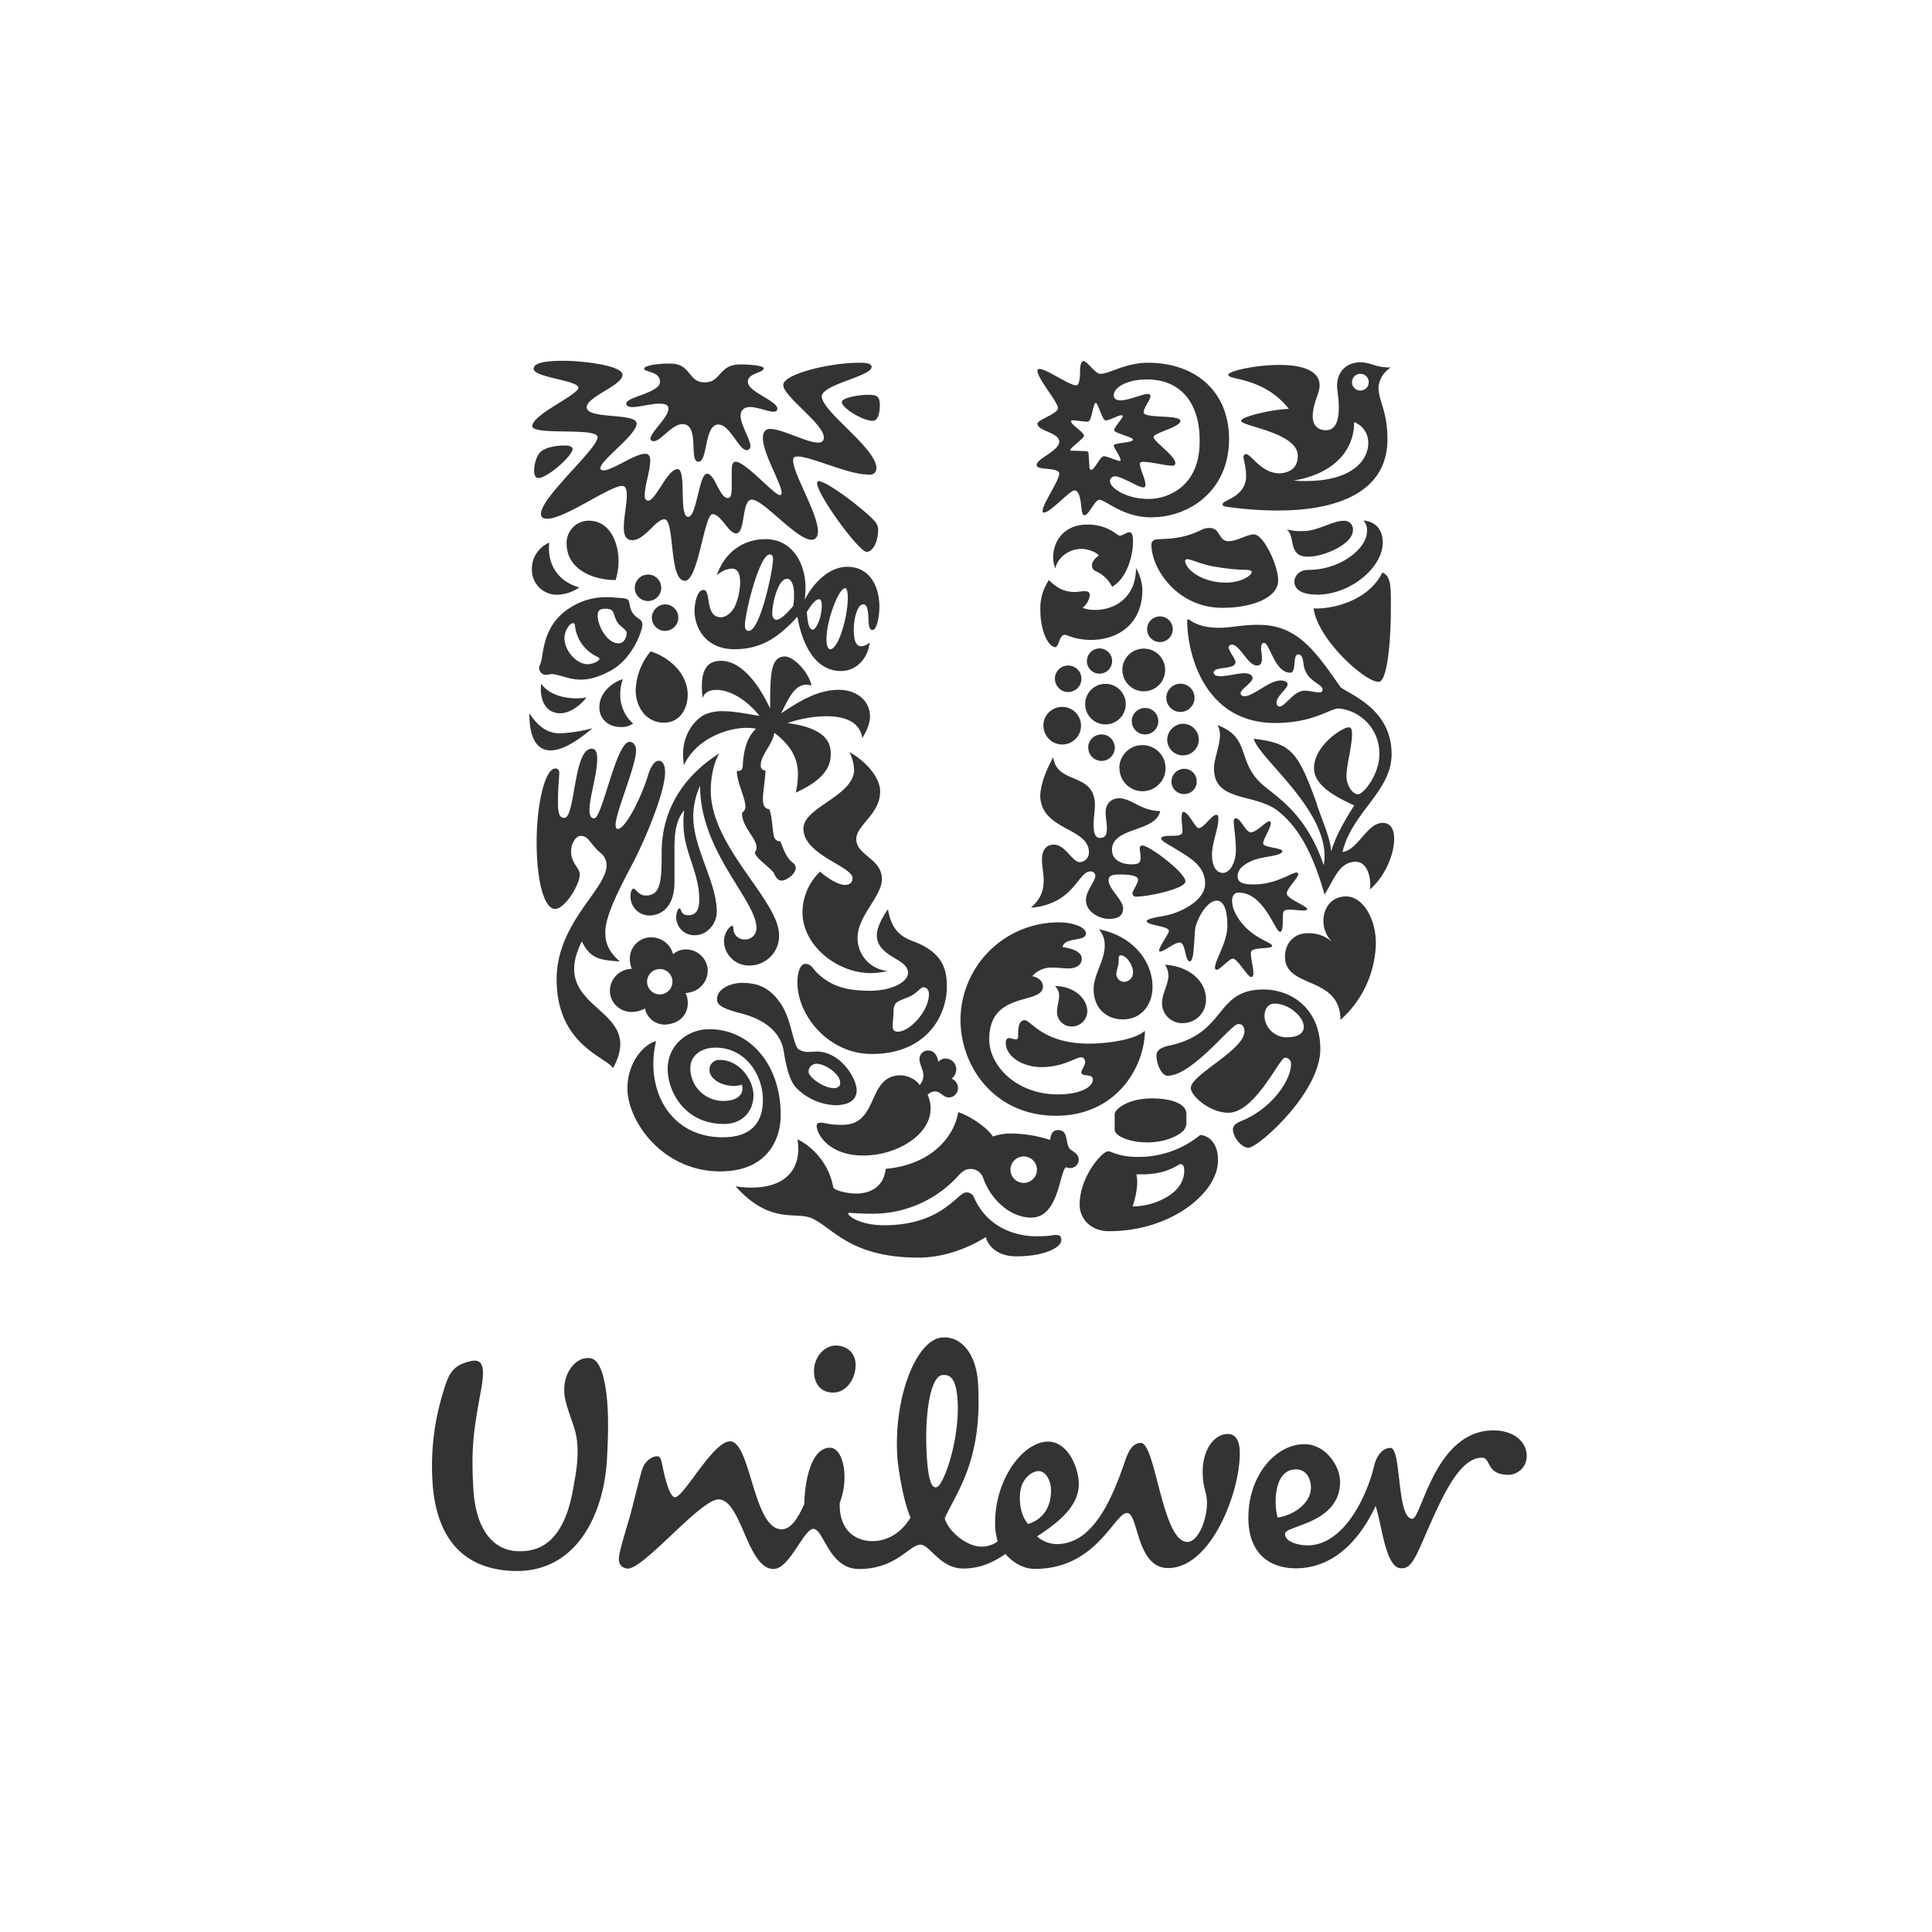 <svg id="Layer_1" data-name="Layer 1" xmlns="http://www.w3.org/2000/svg" viewBox="0 0 647.86 647.86"><defs><style>.cls-1{fill:#333}</style></defs><path class="cls-1" d="M292.46 516.78c3.15 0 8.59-1 12.88-7.88-2.43-5.44-4.15-16.32-4.44-20.33-1.28-20.47 6.59-39.65 15.18-40.08 6.3-.43 11.31 5.58 11.88 15.32 1.58 25.48-6.87 36.07-11.16 45.24.71 3.58 6.72 9.59 12.45 9.59 2.15 0 4.58-1 5.3-1.86a20.25 20.25 0 01-.86-6.16c0-14.75 9.45-27.2 17.75-27.2 6.59 0 10.31 8.59 10.31 14.32 0 6.72-5.73 12.16-14 17.46a10.12 10.12 0 006.59 2.58c12 0 18.32-14.46 22.9-27.77.86-2.58 2.29-6.16 5.3-6.16 5 0 7.16 33.21 15.6 33.21 3.58 0 6.59-7.3 6.59-13 0-4.16-1.43-4.59-1.43-10.74 0-6.73 3.58-12.46 8.44-12.46 3 0 4 2.87 4 6.44 0 13.46-9.73 38.52-24.05 38.52-10.74 0-9.88-18.47-13.74-18.47-4.3 0-10.17 18.75-30.93 18.75-3.43 0-7-1.72-9.87-5-5 3.44-9.31 4.87-14.18 4.87-7.73 0-11.16-8-14.31-8-3.73 0-8 8.16-20.62 8.16-10.16 0-11.74-13.45-15.32-13.45-3.15 0-8 13.45-13.31 13.45-8.88 0-10.74-23.33-18.47-23.33-6.16 0-25.34 23.76-30.64 23.19-2.15-.29-3-1.86-2.72-3.87.29-2.86 2.86-10.73 3.87-14.46 1.71-6.44 3.29-13.45 4.15-15.6s3.15-3.87 5-3.72c1 .14 1.29 1.86 1.57 3.29 1 5.15 2.58 10.45 4.16 10.45 3 0 12.74-18.75 18.46-18.75 7 0 7.73 29.49 17.33 29.49 3.15 0 5.44-3.72 7.58-8.45.15-7.73 2.3-18.9 8.59-18.9 4.44 0 6.59 9.88 3.3 18.47-.3 10.26 6.41 12.84 10.87 12.84zm168.36-25.34c-2.58 10.88-10.45 26.77-22.33 26.77-2.72 0-7.59-1-7.59-3.87s18.47-3.29 18.47-17.46c0-5.3-4.87-12.6-12-12.6-9.45 0-18.75 10.31-18.75 24.62 0 12.89 8 17 15.89 17 13.88 0 22.33-11.31 26.77-20.9 2.15 6.3 3.29 20.9 8.59 20.9 2.15 0 3.58-1 6.16-6.73 6.3-14.17 12.45-30.35 20.9-30.35 3.15 0 1.29 5.73 8.87 5.73a6.24 6.24 0 006.16-6.3c0-4.87-4.44-8.59-11.17-8.59-19.75 0-24.05 29.63-27.2 29.63-5.3 0-3.58-23.76-7.3-23.76-3.47.04-5.04 4.05-5.47 5.91zm-139.73-22.05c-.43-5.87-1.72-8.59-5-8.3-4.15.28-6.16 13.45-5.3 27.34.58 9 1.86 10.45 3.15 10.31 2.43-.15 8.06-16.32 7.15-29.35zm-34.22-12.46c-.28-3.43-3-5.72-6.58-5.72-4 0-7.73 4.15-7.3 9.45.28 3.43 2.29 6.3 6.3 6.3 4.71.14 8.01-5.16 7.58-10.03zm65.57 42.95c0-3.58-1.86-6.58-4.15-6.58-1.86 0-6.3 2.15-6.3 8.87 0 5.3 1.86 7.73 2.72 8.88 6.02-1.86 7.73-6.87 7.73-11.17zm82.18-7.15c4.44 0 5.73 5.29 4.58 8.44-1 3.15-4.87 6.73-10.74 7.73-1.14-3.15-1.86-16.17 6.16-16.17zm-242.38-14.89c-.57-1.87-2.29-6.16-2.86-9.45-1-7 2.58-11.6 6-12.74 3.72-1 5.3.85 6.73 5.29 1.86 6.73 2.15 15.61 1.43 28.21-.86 17.32-9.45 38.08-30.92 37.65-18.47-.43-26.77-12.46-27.63-30.78a83.2 83.2 0 013.72-29.49c1.86-6.59 3.58-8.88 9.45-10.17 4.58-.86 4.15 4 3.15 9.74-2.29 12.59-3.44 18.75-2.58 33.07.86 15.17 7.73 21 15.32 21 11.31.29 16.46-9.3 18.47-22.9 2.16-10.84.87-16.14-.28-19.43zM440.49 204c1.43 10.6 17.47 24.91 21.91 24.63 2.86-.29 4-13.89 4-24.63 0-6.16.29-10.88-2.86-12-5.15 10.39-18.61 12.39-23.05 12zm1-4.58c11.6 0 22.19-9.31 22.19-17.47 0-3.86-1.86-6.87-6.44-7.44a5.08 5.08 0 011.15 3.58c0 6.15-9.31 13-19.47 13-3.73 0-4.87 2.57-4.87 3.86 0 3.05 3 4.43 7.44 4.43zm-2.43-12.74c-1.58 0-3.87 0-5-2.44-1-2-.72-5.29-2.58-6.72a18.64 18.64 0 005.44.57c5 0 9.88-3.44 13.6-3.44a2.85 2.85 0 013.15 3.15c-.01 4.83-10.03 8.84-14.61 8.84zm-249.82 87.58c3.72 0 3-23.2 9.16-23.2 1.43 0 1.86 1.43 1.86 3.3 0 5.29-2.58 13-2.58 17.17 0 2.15.58 2.87 1.58 2.87 2.72 0 7.3-25.63 11.88-25.63 1.43 0 2.15 1.43 2.15 2.86 0 5.3-6.87 20.76-6.87 25.06 0 .71.28 1.29.71 1.29 2.86 0 8.45-12 10.17-18 1-3.15 2.29-4.87 3.58-4.87s2.14 1.29 2.14 3.87c0 6-5.58 20.18-10.45 29.77-3.72 7.16-9.59 17.76-9.59 23.77 0 3 .57 6.16 4.87 9.88-7.16-.43-10-1.15-12.74-6.73-11.89 23.77 22 21.47 10.45 42.52-2.15-3.72-18.9-7.73-18.9-29.78 0-19 16.75-30.21 16.75-38.22a5.25 5.25 0 00-2-4.16c-3.72-3.15-3.86-5.72-6.72-5.72-2.15 0-4.73 4.87-2 9.3.86 1.44 1.72 2.29 1.72 3.73 0 3.15-4.87 11.45-8.3 11.45s-6.16-8.59-6.16-22.48c0-12.31 2.72-24.62 6.3-24.62 1 0 1.29.71 1.29 1.57 0 1.43-.43 4.3-.43 9.31-.11 5.26.98 5.69 2.13 5.69z"/><path class="cls-1" d="M217.58 307c4.73 0 8.59-3.44 8.59-11.17v-11.41c0-4.3.29-9.31 3.3-12.74a22.81 22.81 0 00-.29 4.44c0 9.59 5.3 16.17 5.3 25.48 0 3.44-1 5.3-3.73 5.3-2.57 0-2.29-2.29-2.86-2.29s-1.14 1.43-1.14 3a6.06 6.06 0 006.29 6c4 0 7.31-3.73 7.31-7.88 0-10-7.88-21.19-7.88-31.92a25 25 0 012.29-10.31c0 22.19 18.9 38.37 18.9 47.67a3.76 3.76 0 01-3.87 3.87 3.7 3.7 0 01-3.86-3.58c0-.72-.14-1-.43-1-.72 0-2.72 2.29-2.72 5.15a8.34 8.34 0 008.59 8.16 9.94 9.94 0 009.88-10.16c0-11.74-22.91-29.5-22.91-48.54 0-3.29.57-8.44 2.86-12.45-14.74 9.45-19.32 22-19.32 33.21 0 9.59-.29 14.46-5.3 14.46-2.58 0-3.29-2.29-4.15-2.29s-1 2-1 2.58a6.35 6.35 0 006.15 6.42zm193.56-111.63c4.87 0 8.59-2.29 8.59-3.58 0-.43-.71-.71-2.15-.71a68.17 68.17 0 01-9.87-1c-4.73-.71-8.31-2.57-9.6-2.57a.64.64 0 00-.71.57c.14 2.85 5.6 7.29 13.74 7.29zM386.8 181.2c1.44-1 7.73.57 15.9-3.44a5.64 5.64 0 012.86-.71c3.86 0 2.86 4.43 6.44 4.43 2.72 0 6.3-2.29 8.45-2.29 3.29 0 8.16 10.45 8.16 15.47 0 5.72-8.59 9.16-18.76 9.16-14.89 0-23.76-12.89-23.76-21.33a1.79 1.79 0 01.71-1.29zM220 349.13c-3.73.86-9.6 6.73-9.6 15.89 0 10.88 11.74 27.78 31.07 27.78 16.32 0 20.33-11.31 20.33-18.9 0-16.9-10.31-28.78-23.91-28.78-7.3 0-14 5.3-14 13.32 0 7.44 5.59 18.46 18.9 18.46 6.3 0 9.88-4.43 9.88-9.59 0-5-4.58-11.88-11.31-11.88a3.23 3.23 0 00-3.44 3.44c0 2.72 3.72 5.29 8.31 5.29a7.22 7.22 0 002.43-.43 1.91 1.91 0 01.29 1.29c0 2.58-2.44 4.15-6.3 4.15a11 11 0 01-11.17-11c0-4 3.44-6.87 8.45-6.87 9.87 0 15.89 8.87 15.89 17.61 0 7.87-4.3 12.45-13.32 12.45-17.76.13-26.35-15.91-22.5-32.23zm118.84 43.09a4.44 4.44 0 104.44-4.43 4.46 4.46 0 00-4.44 4.43zm8.59 22.34c5.3 0 5-.43 6.73-.43s1.72 1 1.72 1.72c0 2.43-5.44 5.44-15.18 5.44-5.72 0-9.16-3-10.16-6.45-5.58 3.58-14 6.88-22.48 6.88-22.9 0-28.63-9.88-35.79-13.18-5.44-2.43-13.89 2.29-25.62-10.73a33.7 33.7 0 005.29.43c10.31 0 15.75-5 15.75-13a22.36 22.36 0 00-.29-3.15c3.15 1.29 10.31 6.58 12 16 .29 1.15 4.87 2.15 7.73 2.15 4 0 9.16-1.72 9.88-8.3 13.46-1.15 22.48-9 24.34-19 4.72 1.57 10.31 5.87 11.59 8.16a19 19 0 016.73-1 44.65 44.65 0 0112.46 2.15c.28-1.43.43-3.29 2.72-3.29 3.29 0 2.43 3.72 3.58 5.87.57 1.14 3.29 1.72 3.29 4a2.83 2.83 0 01-2.86 2.86 3.27 3.27 0 01-1.29-.29c-2.29.72-2.29 16.9-11.74 16.9-6.87 0-13.32-5.73-16-12.89a4.61 4.61 0 00-4-3.43c-1.72 0-2.72.28-4.87 2.72a38.77 38.77 0 01-28.5 12.3c-3.87 0-6.87-.29-7.59-.29-.43 0-.43.15-.43.29 0 .72 3.87 3.86 12 3.86 19.61 0 24.48-11 27.63-11a2.67 2.67 0 012.57 1.72c4.62 10.54 14.64 12.98 20.79 12.98zm67.72-71.16c-2.29 0-15.32 17.33-23.62 17.33-2 0-3.72-3.87-3.72-6.73 0-1.58 1-2.72 4.58-3.44 19.18-4.29 14.89-18.75 31.35-18.75 9 0 19 6.15 19 20 0 14.75-21 33.07-24 33.07-2.58 0-5.3-3.72-5.3-6.15 0-.72.29-1.72 2.58-2.72 10.74-4.3 16.89-14 16.89-19.05a2 2 0 00-2-2.29c-1.86 0-10 18.47-19 18.47-6.3 0-12.6-5.72-12.6-8.3 0-4.44 18-12.74 18-19-.16-2.29-1.16-2.44-2.16-2.44zm12.17-6.87c-1.58 0-3.29 1.29-3.29 4.3a7.24 7.24 0 004 6.15 6.89 6.89 0 003.29.86c3.29 0 5.87-.86 5.87-3.58-.14-3.58-5.19-7.73-9.87-7.73zM218.58 207.11a4.44 4.44 0 104.44-4.44 4.56 4.56 0 00-4.44 4.44zm-5.72-10a4.44 4.44 0 104.44-4.44 4.46 4.46 0 00-4.44 4.42zm-4 30.64c-2.58.71-7.87 3.86-7.87 9.45 0 4 3.15 6.58 7 6.58a6.77 6.77 0 004.3-1.14 12.9 12.9 0 01-4.3-9.74 14.59 14.59 0 01.86-5.17zm-27.36 1.55a7.14 7.14 0 00-.14 1.72c0 5.3 2.72 8.16 6.44 8.16 2.72 0 6-1.72 8.88-5.3a18.68 18.68 0 01-4 .29c-4.02-.17-8.6-1.29-11.18-4.87zm-4 9.88c0 8.45 2.57 12.45 7.15 12.45 3.58 0 8.31-2.57 14-7.44a49.92 49.92 0 01-10.65 1.72c-3.92 0-7.07-1.58-10.5-6.73zm28.92-44.67a21.08 21.08 0 001-6.44c0-5.3-2.44-13.46-10-13.46a7.43 7.43 0 00-7.42 7.59c0 8.73 8.83 12.31 16.42 12.31zM197 222.72c-3.73 0-7.73-4.59-7.73-8.74 0-2.29 1.71-5 2.86-5 .43 0 .72.29.72 1.15a13 13 0 007.58 10.16c.29.29.58.29.58.57.11.71-2.01 1.86-4.01 1.86zM207.27 209c.72 1 2.87 2.29 2.87 3.15 0 1.58-.86 3.58-2.72 3.58-3.87 0-7-5.87-7-9.31 0-2.14 1.29-2.29 2.87-2.29a3.44 3.44 0 011.71.43c1 .55 1 2.84 2.27 4.44zm-26.19 13.89a2.76 2.76 0 00-.29 1.29 2.42 2.42 0 002.15 2.14 17.91 17.91 0 001.86-.28c2.72 0 5.72 1.86 10 1.86 2.58 0 5.58-.72 9.45-2.72 8-4 11.17-14 11.17-15.61 0-2.14-1.72-1.86-3.15-3.86s-.86-3.72-1.72-4.58c-.58-.57-2.15-.57-4.15-.72a13.48 13.48 0 00-2.44-.14 22.09 22.09 0 00-12.88 3.58c-9.86 6.27-8.57 16.43-10 19.01zm37.08-4.44a21.36 21.36 0 00-5 12.89c0 6 3.73 11 9.45 11 5.44 0 8-4.73 8-9.45-.14-7.6-6.87-12.75-12.45-14.47zM194.25 197a13.79 13.79 0 01-7.3 2.43 8.35 8.35 0 01-8.59-8.59 9.48 9.48 0 015.87-8.88 8.43 8.43 0 00-.15 1.86c0 6.4 3.58 11.26 10.17 13.18zm196.85 37a4.73 4.73 0 104.72-4.73 4.77 4.77 0 00-4.72 4.73zm.29 14a5.3 5.3 0 105.29-5.3 5.47 5.47 0 00-5.29 5.36zm-16 9.59a7.73 7.73 0 107.73-7.73 7.7 7.7 0 00-7.77 7.79zm4.15-15.75a4.44 4.44 0 104.44-4.44 4.47 4.47 0 00-4.48 4.5zm-14.6 8.88a4.44 4.44 0 104.44-4.44 4.45 4.45 0 00-4.48 4.5zm11.45-26.06a7.16 7.16 0 107.16-7.16 7.18 7.18 0 00-7.2 7.22zm8.27-13.66a4.3 4.3 0 104.29-4.3 4.3 4.3 0 00-4.29 4.3zm-20.19 10.73a4.23 4.23 0 104.15-4.29 4.28 4.28 0 00-4.15 4.27zm-.57 14.46a6.8 6.8 0 106.73-6.87 6.75 6.75 0 00-6.73 6.85zm-14 7.16a6.3 6.3 0 106.3-6.3 6.27 6.27 0 00-6.33 6.28zm3.86-15.75a4.44 4.44 0 104.44-4.43 4.46 4.46 0 00-4.47 4.41zm39.09 34.36a4.25 4.25 0 014.15-4.15 4.18 4.18 0 014.29 4.15 4.14 4.14 0 01-4.29 4.3 4.18 4.18 0 01-4.18-4.32zm2.97 128.4c.58 0 1.29.29 1.29 2.29 0 2.44-1.14 5.73-5.15 8.31a22.42 22.42 0 01-12.17 3.58 27.41 27.41 0 001.57-8.17 18.1 18.1 0 00-.28-2.57h1.43c8.88.14 12.6-3.44 13.31-3.44zm.86-11a4.24 4.24 0 001.15-3.29v-2.58c0-3.29-4.87-5.16-11.6-5.16-8.16 0-12.45 3.73-12.45 5.3v5.16c0 2.14 4.86 4.29 11 4.29 4.6-.02 9.04-1.31 11.9-3.74zm5.73 1.29a32.6 32.6 0 01-21.05 7.3c-6 0-8.73-1.86-9.59-1.86-1.14 0-2.29 1.14-3.58 2.57-2.72 3.15-6.15 8.88-6.15 15.32 0 4.44 3.43 8.88 9.87 8.88 20.91 0 36.51-13 36.51-23.62.14-6.18-3.42-8.61-6.01-8.61zm4.01-93.94c0 2.72.86 6 3.72 6 2.29 0 4.29-3.58 4.29-7.44 0-4.44-.71-7.88-.71-9.74 0-.71.29-1.14.71-1.14 1.72.14 3.3 4.72 5 4.72 2 0 5-3.72 6.29-3.72.29 0 .43.43.43.57 0 1.72-2.57 5.44-2.57 6.87s6.44 1.44 6.44 2.58c0 1.72-6.73 1.72-10 3.15s-5 3-5 5.3 2.29 2.72 5.44 2.72c7.44 0 12.74-4 14.31-4a.62.62 0 01.58.57c0 1.15-3.87 4.87-3.87 6.45 0 1.86 6.87 4.15 6.87 5.29-.14.29-.57.43-1.29.43-1.28 0-3.14-.28-4.58-.28-.86 0-1.71.14-2 .57-.72.86.29 6.87-1.29 6.87s-5.3-13.17-13.89-13.17c-1.28 0-2.14 1-2.14 2.72 0 4.44 4.29 9.59 8.44 12 1.86 1.28 5 2.43 5 3.14 0 1.29-7.15.15-7.15 2.3s.85 5 .85 6.87c0 .57-.14 1.29-.71 1.29-1.29 0-4.58-6.16-6.16-6.16-1.29 0-4.29 3.72-5.44 3.72a.65.65 0 01-.57-.71c0-2.58 4.15-8.45 4.15-14 0-2.72-.28-8.45-3.58-8.45-2.72 0-5.72 4.29-7 8.45-.72 2.43-.29 11.88-2 11.88s-1.29-6.3-3.43-6.3c-1.72 0-5.16 3-6.45 3-.28 0-.43-.15-.43-.29 0-1.29 3.3-5.73 3.3-6.59 0-1.71-7.45-1.86-7.45-3.29 0-.71 2.87-1.29 5.59-1.72 5.72-1 14-5.15 14-10.88 0-6.44-6.3-9.3-10.31-11.88-2.15-1.29-4.44-2.43-4.44-3.29s2.72-.86 3.87-.86c1.71 0 3.29-.15 3.29-1.43 0-1-.29-3-.29-4.58 0-1.15.15-2 .58-2 1.71 0 4 5.44 5.15 5.44 1.72 0 4.29-4.44 5.87-4.44.57 0 .71.29.71 1.29.01 3.46-2.13 8.02-2.13 12.17zm-53.26-32.78c1.29 9.44 14 4.72 14 16.17 0 1.72-.43 4.16-.43 6.3 0 2.44.29 4.58 2.15 4.58s2.29-1.28 2.29-3.15c0-1.71-.43-4-.43-5.29 0-3.87 2.86-4.87 4.44-4.87 4.29 0 7.44 4.29 13.88 4.29-1.43 7.16-16.17 5.3-16.17 13 0 3.87 3.86 4.87 6.44 4.87 2.29 0 3.15-.29 3.15-2.29 0-1.15-.29-2.29-.29-3.15a.83.83 0 01.86-.86c2.44 0 14.46 9.16 14.46 12 0 2.57-12.74 5.15-16.46 5.15-1.15 0-1.29-.72-1.29-1.29s1.86-3.15 1.86-4.44c0-1-1.72-1.71-6.16-1.71-2.14 0-3.72.28-3.72 1.86 0 3 4.87 6.73 4.87 9.45 0 2.29-1.29 3.58-4.87 3.58-3 0-7.59-2.3-7.59-6.3 0-3.15 3.15-6.3 3.15-8.16a1.51 1.51 0 00-1.71-1.44c-4.16 0-5.3 10.88-19.9 12.17 2.29-2.14 4.29-4.44 4.29-9.3 0-2.29-.57-4.3-.57-6.87 0-3.3 1.57-5 3.86-5 4.16 0 6.16 5.87 8.88 5.87a3.19 3.19 0 003-3.29c0-8.45-16.32-7.3-16.32-19.18.17-3.11 1.32-7.12 4.33-12.7z"/><path class="cls-1" d="M374.35 326.51a2.63 2.63 0 002.72 2.72 3.06 3.06 0 002.86-3.29c0-2.29-2.15-5.59-4.15-5.59-.86 0-.57 1.29-.72 2.87-.14 1-.71 2.43-.71 3.29zm-5.87-14.89c11.74 2.29 18 11 18 19.33 0 5.73-3.58 10.88-9.88 10.88-5.73 0-9.88-3.87-9.88-10.17 0-4.72 3.72-9.59 3.72-14.46a7.92 7.92 0 00-1.96-5.58zm-14.75 19a4.44 4.44 0 011.43 3.29c0 1.72-.71 3.44-.71 5.3a4.86 4.86 0 004.87 5 5.19 5.19 0 005.29-5.29c-.14-4.11-4.43-8.26-10.88-8.26zm36.94-7.16a7.43 7.43 0 011.14 3.58c0 3.15-2.14 6-2.14 9.31a6.7 6.7 0 007 6.73 7.76 7.76 0 007.73-8c.01-5.99-5.4-11-13.73-11.58zm-34.36-5.87c5.15.72 6.44 2.44 6.44 3.87 0 2.43-2.29 3.29-4.44 3.29-1.57 0-3.29-.28-5.29-.28a8.53 8.53 0 00-6.88 2.86c1.44.29 3.58 1.29 3.58 3.44 0 6.44-18 1.14-18 17.75 0 8.87 9.16 18.47 23 18.47 7.16 0 11.74-2.29 11.74-5 0-2.15-3.86-.72-3.86-2.44 0-.71 1.29-2.29 1.29-3.43 0-.58-.43-1.58-1.29-1.58-2 0-5.87 3.29-13.46 3.29-6 0-11.88-3.43-11.88-8.16 0-1 .43-1.57 1.14-1.57s1.58.43 2.29.43.72-.43.72-1.72 0-4.72 2.15-4.72 6.15 7.87 21.62 7.87c5.15 0 15-1 18.75-4.3-.14 12.32-9.73 28.49-29.78 28.49-20.9 0-32.07-16.75-32.07-32.21a32.9 32.9 0 0133.07-32.64c4.87 0 9 1.72 9 3.72.03 2.9-7.27 1.04-7.84 4.61zm-72.16-127.52c7.31 0 10.74 6.3 10.74 13.46 0 3.15-.86 7.73-2.29 7.73s-1.29-2.57-1.43-4.87c-.29-3-.72-3.72-1.72-3.72-1.86 0-3.15 4.44-3.15 8.59 0 2.58.43 5.44 2.44 5.44a4.11 4.11 0 002.86-1.29c-.43 5.16-4.3 9.6-9.59 9.6-9.88 0-13.46-11.46-14.61-18.19-5.87 6.3-11.45 10.88-21.18 10.88-9.17 0-13.32-6.72-13.32-13 0-1.86.72-6.88 3-6.88 2.72 0 .28 9.17 5.87 9.17 1.29 0 3.86-1.15 5.15-4.87a23.1 23.1 0 001.29-6.59c0-3-.72-4.86-2.86-4.86a8.2 8.2 0 00-5 2.29c2.72-8 9.16-12.17 16.32-12.17 8.87 0 13.45 7.87 13.45 16.46a36 36 0 01-.28 3.87c3.29-6.32 8.59-11.05 14.31-11.05zm-8.59 13.18c0-1.87-.43-2.3-.85-2.3-1.15 0-2.3 1.29-4.16 4.3.29 4 .86 5.87 2 5.87s3.01-4.01 3.01-7.87zm-15.31 4.58c1.28 0 2.86-1.29 5.72-4.58a22.2 22.2 0 00.29-4.44c0-2.29-.86-4.73-2.29-4.73-3.29 0-5 8.88-5 11.31-.16 1.29.56 2.44 1.28 2.44zm18.18 9.87c2.72 0 5.87-10.73 5.87-17.46 0-1.43-.29-3-.86-3-2.29 0-6.3 11-6.3 17 0 2.46.57 3.46 1.29 3.46zm-27.35-6.15c3.87 0 8.16-20.62 8.16-24.05 0-.86-.28-1.58-1.14-1.58-3.44 0-8.31 19.62-8.31 23.91 0 .86.29 1.72 1.29 1.72z"/><path class="cls-1" d="M263.25 220.14c-4.87 0-5 5.87-5 17.46-3.58-7.73-9.45-16-16.46-16-4.73 0-6.44 3.15-6.44 8.59a33.52 33.52 0 00.28 3.87c.57-1.87 2.29-2.72 4.58-2.72 4.87 0 10.6 3.72 14.46 8.73-4.29-.72-8.59-1.58-12.17-1.58a14.33 14.33 0 00-5.87 1c-3.29 1.43-7.58 6.3-7.58 13.45 0 1.15.14 2.29.28 3.73 3.87-8.74 14.32-12.6 21.05-12.6a18.63 18.63 0 013.15.28c-3.44 3.15-4.3 8.59-4.44 12.32-.14 1.71-.72 1.86-2 1.86 0 3.72 2.87 9.16 2.87 11.88a2.48 2.48 0 01-1.15 2.15c0 4.86 4.87 8.44 4.87 11.59a2.74 2.74 0 01-.57 1.72c.28 2 5.72 5.44 6.44 7 .86 2 1.86 2.43 2.43 2.43 1.86 0 4.87-2.29 4.87-4.29a2.33 2.33 0 00-1-1.72c-2.15-1.58-3.29-4.87-4.15-7.16a2.06 2.06 0 01-2.15-1.58c-.57-2.29-.57-6.58-1.57-9.16-1.44-.28-2.15-.86-2.15-3.86 0-1.44.86-7.16.86-9.17a1.54 1.54 0 01-1.58-1.71c0-3.58 3.58-6.3 4.58-10.88 6.3 4.72 7.88 9.44 7.88 13.74a29.26 29.26 0 01-.72 6.3c4.73-2.29 11.74-5.87 11.74-12.89 0-4.15-1.86-8.73-14.46-10.45a40.15 40.15 0 0112.87-2.29c7.15 0 11.31 2.29 12.17 7.3 1.43-2.29 2.57-4.86 2.57-7.16 0-5.44-4.58-9-10.45-9-6.87 0-12.88 3.57-19.33 7.87 2.87-6 4.87-9.59 8.45-9.59a7.35 7.35 0 011.72.28c-1.13-5.02-6.3-9.74-8.88-9.74zm188.12 80.46c5.58 0 10 7.3 10 15.75A35.31 35.31 0 01449.51 342c-.14-15-18.61-10.31-18.61-21.19 0-4.72 3.29-7.87 7.44-7.87a11.71 11.71 0 018.45 3 9.89 9.89 0 01-3-7.16c-.01-4.32 2.71-8.18 7.58-8.18zm-82.89-114.25c-.86-1.43-4.3-2.29-5.73-2.29-4.87 0-8.3 3.44-8.87 6.59a11 11 0 01-.72-3.87c0-4.87 3.29-10.88 11.45-10.88 7.16 0 9.88 3.72 10.88 3.72s2.29-1.14 3.15-1.14c1.29 0 1.29 1.86 1.29 3.29 0 4.44-2 12.17-7 15a11.18 11.18 0 00-5.59-5.29 1.88 1.88 0 01-1.14-1.72c-.2-1.12.99-2.69 2.28-3.41zm-16.75 8.16c2.86 2.87 5.44 4 8.59 4 1.29 0 2.72-.29 3.43-.29 1 0 1.72.43 1.72 1.29a6.64 6.64 0 01-2.43 4.3 10.88 10.88 0 004.29.71c6.3 0 13.6-4 13.6-14a15.29 15.29 0 012.15 7.16c0 12.17-8.87 16.9-17.18 16.9-5.44 0-8-1.72-8.73-1.72-2.15 0-2 4.29-3.44 4.15-2.57-.43-4.86-6.16-4.86-12.17a17 17 0 012.86-10.33zm-95.64-71.01c0-.71-3.29-1.29-7.87-1.29-7.3 0-6.3 6-11.88 6-5.87 0-4.3-6.3-11.74-6.3-4.44 0-8.59.71-8.59 1.72 0 1.28 5.29.71 5.29 4.43s-11.31 5-11.31 7.3c0 .72.86 1.15 2 1.15 2.43 0 6.3-1.15 9.16-1.15 1.58 0 3 .29 3 1.72 0 2.87-6 7.88-6 10 0 .72.57.86 1.14.86 2.29 0 6-5.72 9.59-5.72 5.87 0 2 12.6 5.3 12.6s1.86-12.46 6.73-12.46c3.86 0 6.87 8.59 9.45 8.59a1.29 1.29 0 001.29-1.29c0-2.29-3.3-7.16-3.3-10.31 0-1.86 1.29-2.86 3.15-2.86 2.58 0 6 1.57 7.88 1.57.71 0 1.29-.28 1.29-1 0-2.72-9.88-5.58-9.88-9-.14-2.98 5.3-2.98 5.3-4.56zm26.2 11.31c0 2 7 6.3 10.31 6.3 1.86 0 2.43-2.58 2.43-5.3 0-3.29-1.43-3.43-4.29-3.43-3.74.14-8.45 1.14-8.45 2.43zm11.6 22.19c0-6.73-18.18-18.89-18.33-24.05a2.28 2.28 0 01.72-1.43c3.15-3.29 16-5.73 16-8.45 0-1.43-2.72-1.43-4-1.43-10.45 0-25.63 3.87-25.63 7.45 0 3.86 13.6 13 13.6 17.6 0 1.29-.72 1.72-2 1.72-3.73 0-12-4.58-16-4.58-1.72 0-2.43 1.29-2.43 3 0 5.3 6.3 15.46 6.3 18.47 0 .28-.15.71-.58.71-2 0-11.45-11.16-14.88-11.16-1.29 0-1.29 1.71-1.29 4.15v3.86c0 2.58-.15 4.15-1.29 4.15-2.87 0-4.3-8.16-7-8.16s-3.43 14.46-6.3 14.46c-3.29 0-.43-16-3.58-16-3.43 0-7.3 10.59-9.87 10.59-.86 0-1.15-.86-1.15-1.71 0-3.3 1.86-8.45 1.86-11.6 0-1.58-.43-2.43-1.72-2.43-3.43 0-11 5.58-14 5.58-.43 0-1-.29-1-.72 0-2.72 12.17-11.16 12.17-15 0-3.72-16.75-1.29-16.75-5.44 0-3.58 12-7.3 12-10.88 0-3.29-14.18-4.72-19.62-4.72-6.58 0-10.16.71-10.16 2.72 0 2.86 15 3.86 15 6.29s-15.46 9-15.46 12.89c0 3.29 21.9.29 21.9 3.72 0 3.87-19 20.19-19 25.63 0 1.29.86 1.72 2.15 1.72 5.87 0 20.9-11 25.05-11 1.43 0 1.58 1.72 1.58 3.3 0 2.86-1 7.3-1 10.59 0 2.58.71 4.29 2.86 4.29 4.15 0 7.87-7 10.74-7 3.58 0 1.43 20.62 6.87 20.62 4.58 0 6.44-22.34 9.3-22.34s5.3 6.44 7.88 6.44c3.29 0 1.72-11.31 5.3-11.31 3.86 0 15 13.46 20 13.46 1.57 0 2.15-1.29 2.15-2.86 0-5.87-8.31-19.33-8.31-23.62 0-1.15.29-1.44 1.58-1.44 4.29 0 17 6 23.05 6 2.14.5 3.29-.65 3.29-2.08zM192 150.56c0 2.29-8.45 9.74-11.46 9.74-1.14 0-1.43-1.29-1.43-2.58 0-2.29 1-5.3 2.29-6.3 1.43-1.29 4.87-2 7.3-2 1.54-.15 3.3.14 3.3 1.14zM274 162c0 3.87 14 23.05 16.61 23.05 2.29 0 3.86-3.86 3.86-7.3a4.78 4.78 0 00-.71-2.43c-2-2.87-16.18-14-19.33-14-.15-.02-.43.41-.43.68zm179.38-33.77a2.75 2.75 0 002.86 2.72 2.8 2.8 0 10-2.86-2.72zm-18.19 24.62c0-7.87-19-9.88-19-11.74 0-1.43 10.6-3.86 16-4-8.45-10.73-20.33-9.59-20.33-11.45 0-1.15 8.87-3.29 17.18-3.29 6.87 0 13.46 1.57 13.46 6.87 0 2.86-2.3 5.87-2.3 10.45 0 2.43 1.29 4.58 4.44 4.58 3.44 0 4.3-3.72 4.3-7.59 0-3.29-.58-5.72-.58-7.3 0-4.72 3.15-7.87 7.74-7.87 3.86 0 4.72 1.72 10.3 1.72a8.67 8.67 0 00-4.15 6.58c0 4.73 3 7.88 3 17.47 0 17.61-16.47 23.91-36.8 23.91a120.39 120.39 0 01-17.32-1.29c-.86-.15-1.14-.29-1.14-.86 0-1.43 7.87-2.29 7.87-9.45 0-2.86-.86-5.44-.86-6.44a.82.82 0 01.86-.86c1.72 0 5 6.44 11.31 6.44 1.83-.15 6.02-.73 6.02-5.88zm18.9-11.31c0 9.88-7.3 17.47-20.33 19.61a39.78 39.78 0 004.15.15c15.32 0 20.91-6.87 20.91-12.74a7.35 7.35 0 00-4.73-7.02zm-7.73 144.03c1.72-5.59 4-9.45 7.73-15.47-3.72-1.86-13.46-5.87-13.46-12.45 0-7.73 9.6-13.75 11.6-13.75.86 0 1.15.72 1.15 2.29 0 4-1.87 10.46-1.87 14 0 3.15 2 6.16 3.87 6.16s7.16-6.73 7.16-13.31a15.12 15.12 0 00-13.6-15.47c-3 0-8.45 4.87-21.33 4.87-24.06 0-29.5-23.76-29.5-34.21 0-.43.15-.58.29-.58.57 0 2.86 2.87 10.45 2.87 3.87 0 7.45-1 13.17-1 13.32 0 19.33 9.31 27.63 21.05 5 3.15 17 8.16 17 22.33 0 12.46-13.31 19.47-16.46 32.79 5.15-.57 8.16-9.74 13.45-9.74 2.72 0 3.87 2.15 3.87 5.44 0 4.87-2.86 12.32-8.16 16.9a6.07 6.07 0 00.14-1.72c0-3.15-1.29-7.59-4.87-7.59-5.58 0-7.3 6-10.45 11-3.29-11.45-7.58-21.61-15.46-27.91s-21.62-2.87-21.62-14.46c0-3.15 2-7.59 2-11.17a6.28 6.28 0 00-.86-3.29c10.74 4 6.87 11.17 13.6 18.47 4.15 4.72 15.46 9.16 22.05 28.49a17 17 0 00.28-3c0-16.46-21.9-32.78-23.76-39.37 12.74 1.43 14.89 4.58 21 21.33.95 3.61 4.96 12.2 4.96 16.5zm-2.86-54.26c0-2.3-5.87-2.58-6.45-9.17-.14-1-.42-2.72-1.71-2.72-2 0-.43 6.16-2.72 6.16-5.16 0-6.88-10-8.74-10-.43 0-1 .28-1 1.72 0 1.28.29 2 .29 3.43s-.29 2.44-1.72 2.44c-3 0-5.73-7-8.3-7-.58 0-1.15.29-1.15.86 0 1.29 2.29 3.86 2.29 5 0 2.72-7.3 1.29-7.3 3.44 0 1 1 1.28 2.29 1.28 2.29 0 6-1 7.87-1 1.15 0 2.87.29 2.87 1.72s-4 3.58-4 5c0 .72.72 1 1.29 1 3 0 8.3-5.29 12.17-5.29.71 0 2.29.28 2.29 1.28 0 1.44-3.72 4-3.72 6.16 0 .57.28 1.29 1 1.29 2 0 4.72-5.3 8.44-5.3 1.44 0 3.58.57 4.73.57a1 1 0 001.28-.87z"/><path class="cls-1" d="M360.32 164.45c1.86 0 2.15 4.29 2.43 6.87.29 1.29.43 1.43 1 1.43 1.29 0 3.44-5.15 4.87-5.15 2.15 0 7.88 5.87 17.32 5.87 13.46 0 26.2-9.45 26.2-26.2 0-16.18-11.45-25.63-27.2-25.63-7.44 0-13 3.72-15.89 3.72-1.72.15-4.44-4.29-5.73-4.29-.57 0-1.14 1.14-1.14 3 0 1.29 0 5.16-1.29 5.16-2.72 0-13-7.73-13-4.87 0 2.58 6.87 10.45 6.87 12.46s-6.87 3.86-6.87 5.29c0 2.44 7.3 2.87 7.3 6s-7.58 5.58-7.58 7.87c0 1.86 7.58.57 7.58 2.86s-5.58 10.17-5.58 12.46c0 .57.14.57.57.57 2.12-.12 8.56-7.42 10.14-7.42zm3.15-18.33c0-1.29-4.3-3.58-4.3-4.87 0-.28.29-.28.58-.28 1.28 0 3.29.43 5 .43 1.43 0 1.71-6.3 2.72-6.3.71 0 2.14 5.87 3.29 5.87 1.43 0 4.15-1.72 5.3-1.72.28 0 .43.14.43.29 0 .71-2.87 3.72-2.87 4.72s6.3 2.29 6.3 3.15c0 1.15-6.44 1-6.44 2 0 .71 2.29 3.86 2.29 4.86 0 .29-.14.29-.29.29-.86 0-4.29-1.58-5.29-1.58-1.29 0-3.15 4.59-4.3 4.59-.28 0-.57-.43-.57-1l-.29-4.43a.8.8 0 00-.71-.86c-1.29 0-3.87-.15-4.73-.15-.57 0-.71-.14-.71-.28.12-.72 4.59-3.85 4.59-4.73zm21.76 21.19c-7.88 0-13-3.86-13-5.87a1.63 1.63 0 011.58-1.72c2.43 0 7.87 3.73 9.59 3.73.43 0 .71-.29.71-.86 0-2-1.86-5.3-1.86-7 0-.43.29-.71 1-.71 3 0 7.45 1.28 9.88 1.28.72 0 1-.43 1-.86 0-2.43-7.31-7.3-7.31-8.73s9-3.29 9-5.44-12.31-.71-12.31-2.86c0-1.58 2.29-4.3 2.29-5.44 0-.57-.43-.72-1.29-.72s-6.44 2.15-8.59 2.15c-1.14 0-2.43-.29-2.43-1.72 0-2.58 4.29-5.3 11.17-5.3 11 0 17.61 7.59 17.61 20.33.28 15.73-10.88 19.74-17.04 19.74zm-75.59 193.27a4.87 4.87 0 01-1.29 3.3c-1.29-2.29-4.73-3.3-6.3-3.3-11.45 0-7.16 16.61-19.47 16.61-5.15 0-5.58-.71-7.45-.71-.71 0-1.28.28-1.28 1 0 2.86 4.15 10 15.6 10s22.62-7 22.62-15.75a11 11 0 00-1-4.58 3.13 3.13 0 012.58-1.15c1.71 0 2.72 2 4.43 2a3.09 3.09 0 003.15-3.15 3.34 3.34 0 00-2.14-3.15 3.93 3.93 0 001.57-3 3.57 3.57 0 00-3.58-3.72 2.84 2.84 0 00-2.43 1.15c-.29-2-1.29-3.87-3.44-3.87a2.86 2.86 0 00-2.86 3.15c.14 1.88 1.29 3.31 1.29 5.17z"/><path class="cls-1" d="M279.57 364.88c-3.29 0-8.44-3.58-8.44-5.58a2.67 2.67 0 012.72-2.58c2.86 0 7.87 3.43 7.87 6.3.14.86-.43 1.86-2.15 1.86zm-31.06-25.06c8.87 2.3 13.45 7 14.31 12.75.86 5.44 2 9.87 4.15 12.17a19.42 19.42 0 0013 5.87c4 0 7.3-1.29 7.3-5 0-4-5.44-13-13.45-13-.72 0-1.72.14-2.87.14a5.61 5.61 0 01-3.29-1c-1.72-1.58-2.29-9.88-5.73-15-3.72-5.59-7.73-7.16-13.17-7.16-3.86 0-8.3 2.14-8.3 5.29-.11 1.8.89 3.12 8.05 4.94z"/><path class="cls-1" d="M304.48 326.22c0-5-10.45-5.15-10.45-12.74 0-1.86 1.29-5.15 3.73-8.59 1 5.87 3.29 8.88 8.44 10.74 9.88 3.72 11.31 9.31 11.31 15.18 0 10-7 22.62-25.2 22.62-14.45 0-24.91-12.89-24.91-23.91 0-3 .72-6.3 2.72-6.3 1.72 0 2.29 1.29 3.58 2.72 5 5 10.45 6.3 18.47 6.3 7.16-.15 12.31-3.01 12.31-6.02zm.43 8c-3.86 1.72-5.29 1.43-5.29 5.3 0 1.43-.29 3.29-.29 4.29 0 1.29.29 2.15 1.72 2.15 4 0 10.45-6.87 10.45-12.6 0-1.57-.86-2.29-1.86-2.29s-2.01 1.93-4.73 3.17zm-35.5-56.41c0-7.15 17-10.88 17-19.75a14.49 14.49 0 00-1.58-5.87c5.87 3.29 10.31 8.73 10.31 13.17 0 7.73-8 11.31-8 16 0 5.59 8.59 6.45 8.59 13.46 0 5.73-8.16 12.31-8.16 19.61a11.07 11.07 0 0010.17 11.17 27.31 27.31 0 01-5.73.72c-11.31 0-22.91-9.31-22.91-20.33a19 19 0 015.9-13.7c3.15 2.72 6.3 4.44 8.31 4.44 1.71 0 2.57-.86 2.57-2.29-.15-4.01-16.47-7.73-16.47-16.61zM204.55 333a7.25 7.25 0 008 6.3 8.74 8.74 0 003.72-1.14 6.74 6.74 0 007.88 5.29c4.15-.57 6.87-3.72 6.44-7.87a6.74 6.74 0 00-.72-2.58 3.9 3.9 0 001-.14 7.48 7.48 0 006.44-7.87 7.31 7.31 0 00-7.87-6.59 6.36 6.36 0 00-3.73 1.57 7.58 7.58 0 00-8.44-5.58 7.18 7.18 0 00-6 8.16 7.55 7.55 0 00.58 2.29 7.46 7.46 0 01-1.15.15 7.4 7.4 0 00-6.15 8.01zm20.91-4.29a4.25 4.25 0 11-4.73-3.72 4.2 4.2 0 014.73 3.67z"/></svg>